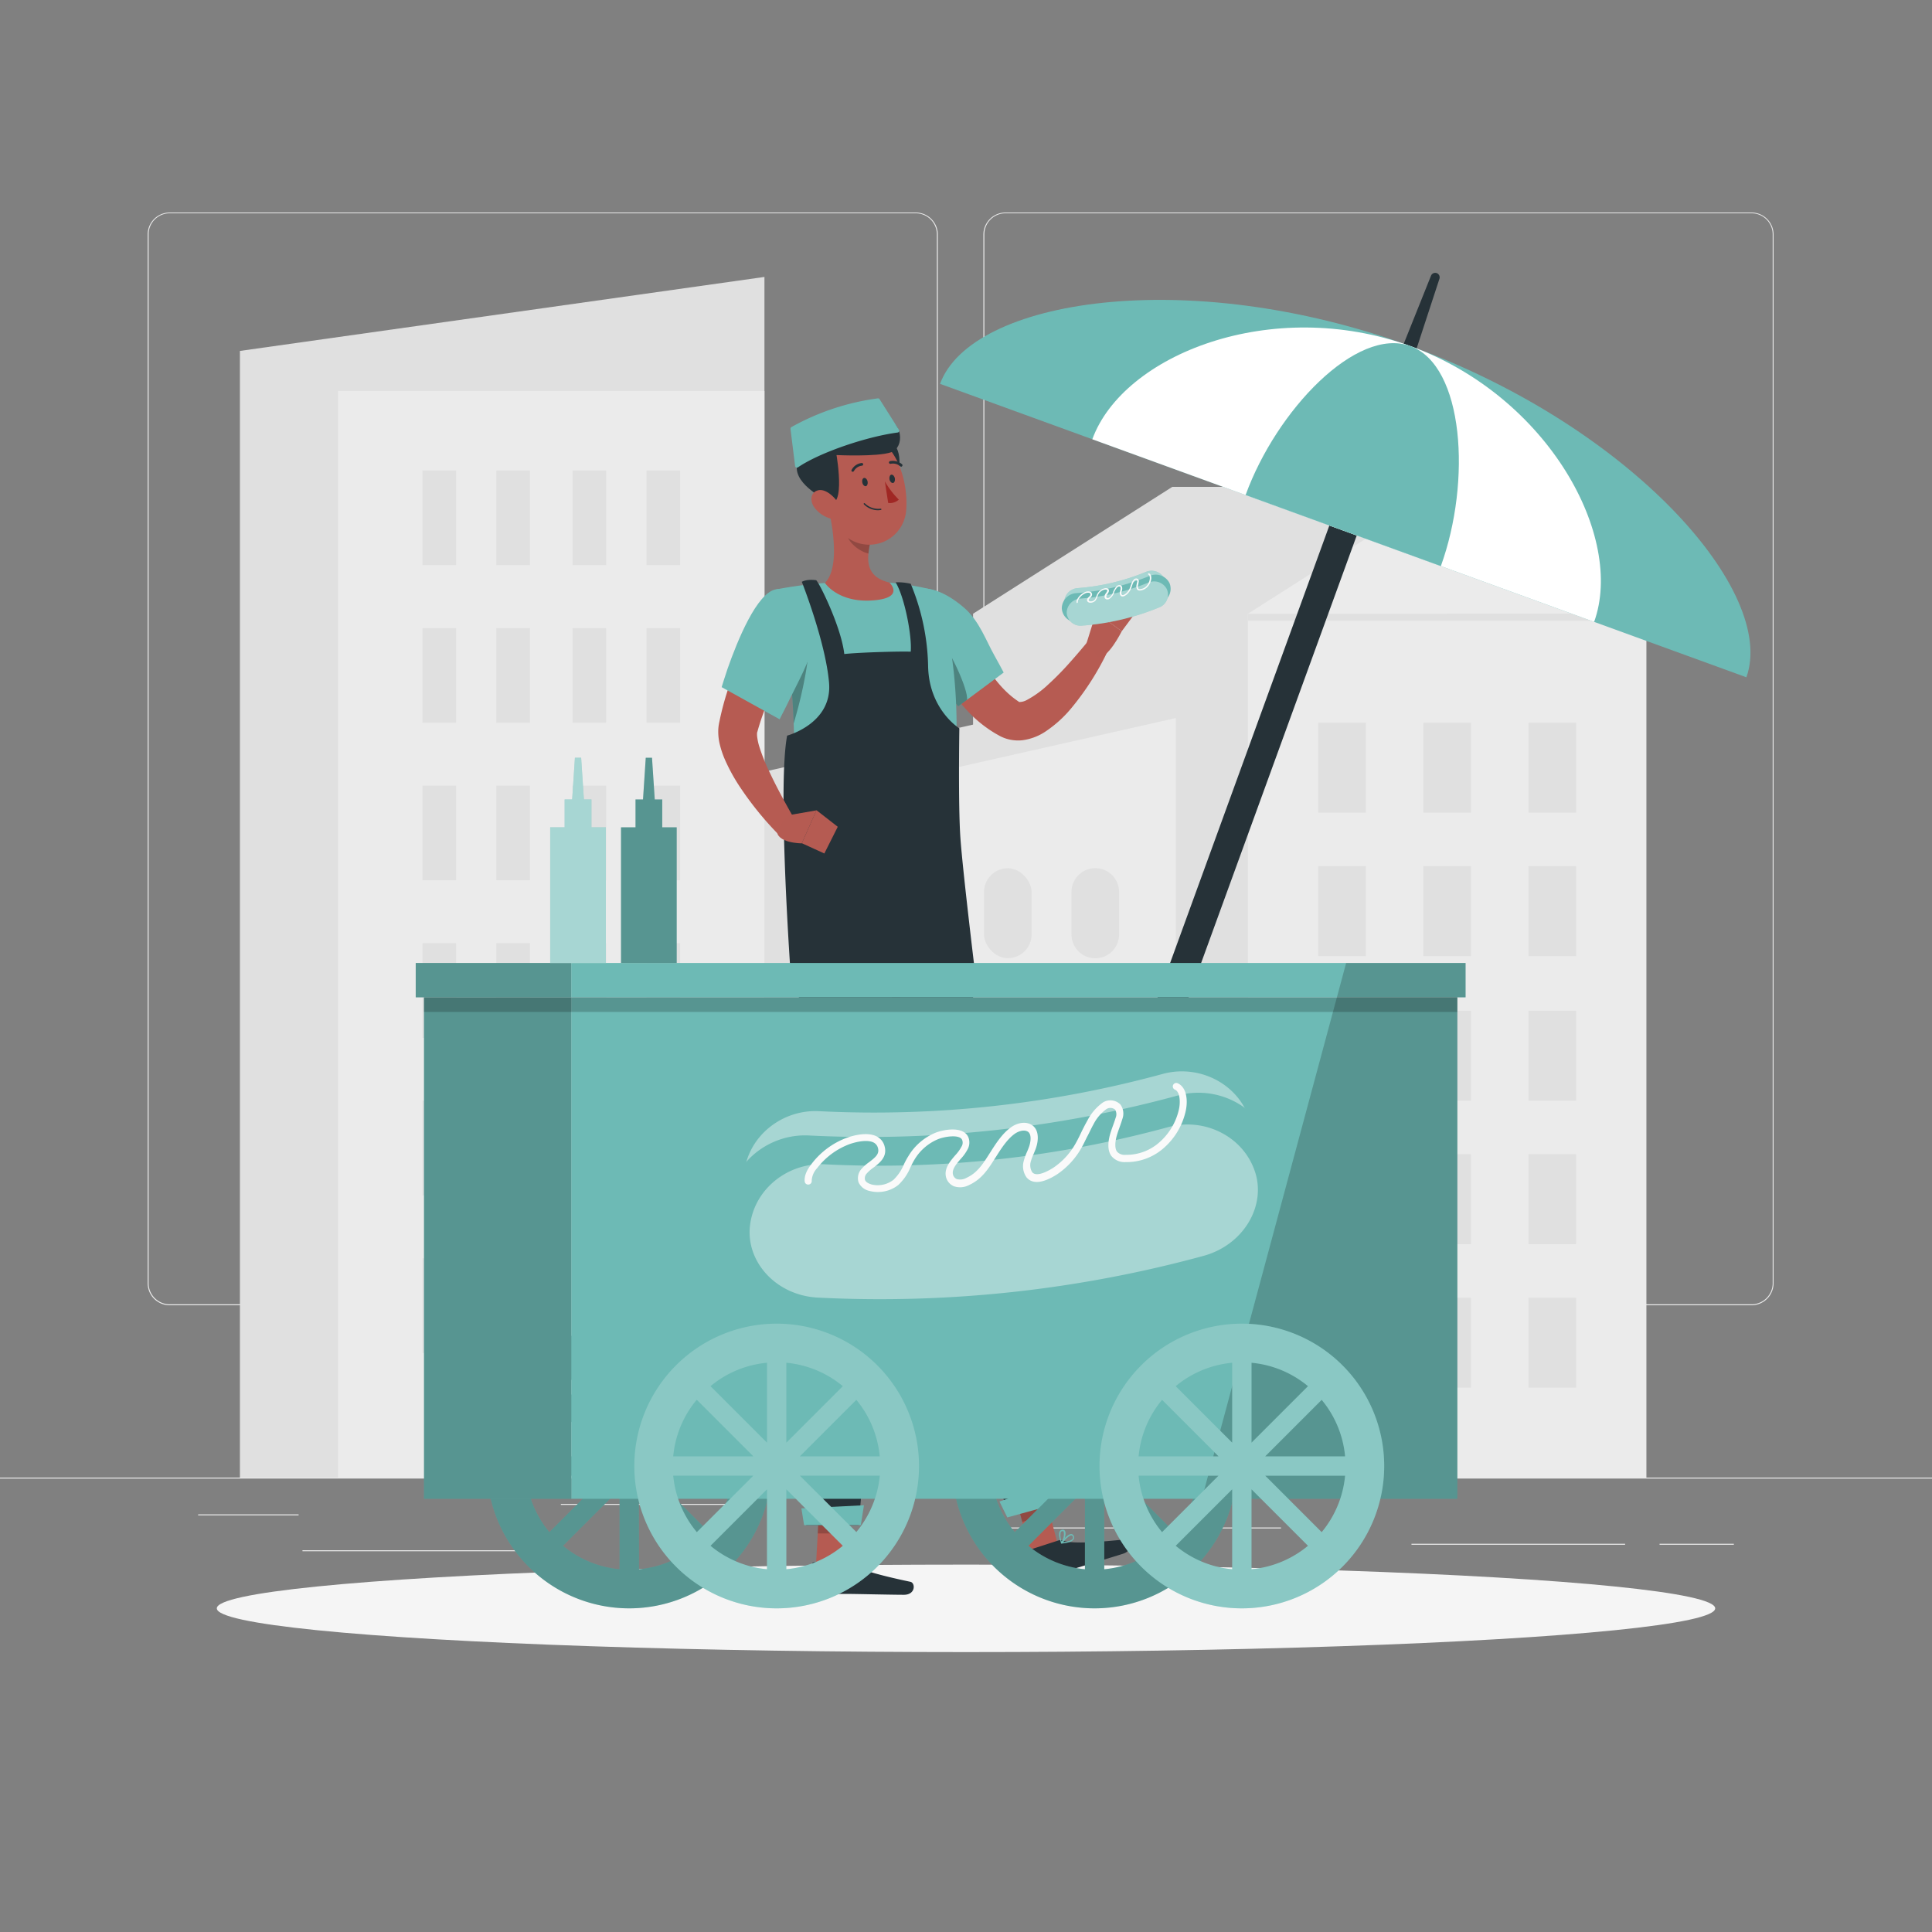 <svg xmlns="http://www.w3.org/2000/svg" viewBox="0 0 500 500"><rect x="0" y="0" width="500" height="500" fill="#808080" stroke="none"/><g id="freepik--background-complete--inject-71"><rect y="382.4" width="500" height="0.25" style="fill:#ebebeb"></rect><path d="M237,337.8H43.91a5.71,5.71,0,0,1-5.7-5.71V60.66A5.71,5.71,0,0,1,43.91,55H237a5.71,5.71,0,0,1,5.71,5.71V332.09A5.71,5.71,0,0,1,237,337.8ZM43.91,55.2a5.46,5.46,0,0,0-5.45,5.46V332.09a5.46,5.46,0,0,0,5.45,5.46H237a5.47,5.47,0,0,0,5.46-5.46V60.66A5.47,5.47,0,0,0,237,55.2Z" style="fill:#ebebeb"></path><path d="M453.31,337.8H260.21a5.72,5.72,0,0,1-5.71-5.71V60.66A5.72,5.72,0,0,1,260.21,55h193.1A5.71,5.71,0,0,1,459,60.66V332.09A5.71,5.71,0,0,1,453.31,337.8ZM260.21,55.2a5.47,5.47,0,0,0-5.46,5.46V332.09a5.47,5.47,0,0,0,5.46,5.46h193.1a5.47,5.47,0,0,0,5.46-5.46V60.66a5.47,5.47,0,0,0-5.46-5.46Z" style="fill:#ebebeb"></path><rect x="51.28" y="391.92" width="26" height="0.25" style="fill:#ebebeb"></rect><rect x="145.15" y="389.21" width="45.03" height="0.25" style="fill:#ebebeb"></rect><rect x="78.28" y="401.21" width="60.79" height="0.25" style="fill:#ebebeb"></rect><rect x="429.49" y="399.53" width="19.23" height="0.25" style="fill:#ebebeb"></rect><rect x="365.29" y="399.53" width="55.29" height="0.25" style="fill:#ebebeb"></rect><rect x="257.05" y="395.31" width="74.47" height="0.25" style="fill:#ebebeb"></rect><polygon points="303.39 126 374.53 126 374.53 382.4 251.83 382.4 251.83 158.83 303.39 126" style="fill:#e0e0e0"></polygon><rect x="322.97" y="158.83" width="103.13" height="223.56" transform="translate(749.06 541.23) rotate(180)" style="fill:#ebebeb"></rect><rect x="322.97" y="158.83" width="103.13" height="1.81" transform="translate(749.06 319.47) rotate(180)" style="fill:#e0e0e0"></rect><polygon points="374.53 126 426.09 158.83 322.97 158.83 374.53 126" style="fill:#ebebeb"></polygon><polygon points="259.35 185.83 304.31 185.83 304.31 382.4 165.82 382.4 165.82 206.92 259.35 185.83" style="fill:#e0e0e0"></polygon><polygon points="304.31 185.83 304.31 282.67 304.31 382.4 210.79 382.4 210.79 206.92 304.31 185.83" style="fill:#ebebeb"></polygon><rect x="368.37" y="298.71" width="12.32" height="23.28" transform="translate(749.06 620.7) rotate(180)" style="fill:#e0e0e0"></rect><rect x="341.17" y="298.71" width="12.32" height="23.28" transform="translate(694.66 620.7) rotate(180)" style="fill:#e0e0e0"></rect><rect x="368.37" y="335.84" width="12.32" height="23.28" transform="translate(749.06 694.97) rotate(180)" style="fill:#e0e0e0"></rect><rect x="395.57" y="298.71" width="12.32" height="23.28" transform="translate(803.46 620.7) rotate(180)" style="fill:#e0e0e0"></rect><rect x="395.57" y="335.84" width="12.32" height="23.28" transform="translate(803.46 694.97) rotate(180)" style="fill:#e0e0e0"></rect><rect x="341.17" y="335.84" width="12.32" height="23.28" transform="translate(694.66 694.97) rotate(180)" style="fill:#e0e0e0"></rect><rect x="368.37" y="261.58" width="12.32" height="23.28" transform="translate(749.06 546.44) rotate(180)" style="fill:#e0e0e0"></rect><rect x="341.17" y="261.58" width="12.32" height="23.28" transform="translate(694.66 546.44) rotate(180)" style="fill:#e0e0e0"></rect><rect x="395.57" y="261.58" width="12.32" height="23.28" transform="translate(803.46 546.44) rotate(180)" style="fill:#e0e0e0"></rect><rect x="368.37" y="224.16" width="12.32" height="23.28" transform="translate(749.06 471.61) rotate(180)" style="fill:#e0e0e0"></rect><rect x="341.17" y="224.16" width="12.32" height="23.28" transform="translate(694.66 471.61) rotate(180)" style="fill:#e0e0e0"></rect><rect x="395.57" y="224.16" width="12.32" height="23.28" transform="translate(803.46 471.61) rotate(180)" style="fill:#e0e0e0"></rect><rect x="368.37" y="187.04" width="12.32" height="23.28" transform="translate(749.06 397.35) rotate(180)" style="fill:#e0e0e0"></rect><rect x="341.17" y="187.04" width="12.32" height="23.28" transform="translate(694.66 397.35) rotate(180)" style="fill:#e0e0e0"></rect><rect x="395.57" y="187.04" width="12.32" height="23.28" transform="translate(803.46 397.35) rotate(180)" style="fill:#e0e0e0"></rect><path d="M283.46,322h0a6.16,6.16,0,0,0,6.16-6.16v-11a6.16,6.16,0,0,0-6.16-6.16h0a6.16,6.16,0,0,0-6.16,6.16v11A6.16,6.16,0,0,0,283.46,322Z" style="fill:#e0e0e0"></path><path d="M283.46,359.13h0a6.16,6.16,0,0,0,6.16-6.16V342a6.16,6.16,0,0,0-6.16-6.16h0A6.16,6.16,0,0,0,277.3,342v11A6.16,6.16,0,0,0,283.46,359.13Z" style="fill:#e0e0e0"></path><rect x="254.67" y="298.71" width="12.32" height="23.28" rx="6.16" transform="translate(521.65 620.7) rotate(-180)" style="fill:#e0e0e0"></rect><rect x="254.67" y="335.84" width="12.32" height="23.28" rx="6.16" transform="translate(521.65 694.97) rotate(180)" style="fill:#e0e0e0"></rect><path d="M238.19,322h0a6.16,6.16,0,0,0,6.16-6.16v-11a6.16,6.16,0,0,0-6.16-6.16h0a6.16,6.16,0,0,0-6.16,6.16v11A6.16,6.16,0,0,0,238.19,322Z" style="fill:#e0e0e0"></path><path d="M238.19,359.13h0a6.16,6.16,0,0,0,6.16-6.16V342a6.16,6.16,0,0,0-6.16-6.16h0A6.16,6.16,0,0,0,232,342v11A6.16,6.16,0,0,0,238.19,359.13Z" style="fill:#e0e0e0"></path><path d="M283.46,248h0a6.16,6.16,0,0,0,6.16-6.16v-11a6.16,6.16,0,0,0-6.16-6.16h0a6.16,6.16,0,0,0-6.16,6.16v11A6.16,6.16,0,0,0,283.46,248Z" style="fill:#e0e0e0"></path><path d="M283.46,285.12h0a6.16,6.16,0,0,0,6.16-6.16V268a6.16,6.16,0,0,0-6.16-6.16h0A6.16,6.16,0,0,0,277.3,268v11A6.16,6.16,0,0,0,283.46,285.12Z" style="fill:#e0e0e0"></path><rect x="254.67" y="224.7" width="12.32" height="23.28" rx="6.16" transform="translate(521.65 472.68) rotate(-180)" style="fill:#e0e0e0"></rect><rect x="254.67" y="261.84" width="12.32" height="23.28" rx="6.16" transform="translate(521.65 546.96) rotate(180)" style="fill:#e0e0e0"></rect><path d="M238.19,248h0a6.16,6.16,0,0,0,6.16-6.16v-11a6.16,6.16,0,0,0-6.16-6.16h0a6.16,6.16,0,0,0-6.16,6.16v11A6.16,6.16,0,0,0,238.19,248Z" style="fill:#e0e0e0"></path><path d="M238.19,285.12h0a6.16,6.16,0,0,0,6.16-6.16V268a6.16,6.16,0,0,0-6.16-6.16h0A6.16,6.16,0,0,0,232,268v11A6.16,6.16,0,0,0,238.19,285.12Z" style="fill:#e0e0e0"></path><polygon points="62.09 90.82 62.09 382.4 197.84 382.4 197.84 71.67 62.09 90.82" style="fill:#e0e0e0"></polygon><rect x="87.49" y="101.19" width="110.35" height="281.21" transform="translate(285.33 483.59) rotate(180)" style="fill:#ebebeb"></rect><rect x="167.3" y="121.76" width="8.7" height="24.49" transform="translate(343.31 268.02) rotate(180)" style="fill:#e0e0e0"></rect><rect x="148.18" y="121.76" width="8.7" height="24.49" transform="translate(305.06 268.02) rotate(180)" style="fill:#e0e0e0"></rect><rect x="167.3" y="162.54" width="8.7" height="24.49" transform="translate(343.31 349.58) rotate(180)" style="fill:#e0e0e0"></rect><rect x="148.18" y="162.54" width="8.7" height="24.49" transform="translate(305.06 349.58) rotate(180)" style="fill:#e0e0e0"></rect><rect x="128.45" y="121.76" width="8.7" height="24.49" transform="translate(265.6 268.02) rotate(180)" style="fill:#e0e0e0"></rect><rect x="109.33" y="121.76" width="8.7" height="24.49" transform="translate(227.36 268.02) rotate(180)" style="fill:#e0e0e0"></rect><rect x="128.45" y="162.54" width="8.7" height="24.49" transform="translate(265.6 349.58) rotate(180)" style="fill:#e0e0e0"></rect><rect x="109.33" y="162.54" width="8.7" height="24.49" transform="translate(227.36 349.58) rotate(180)" style="fill:#e0e0e0"></rect><rect x="167.3" y="203.33" width="8.7" height="24.49" transform="translate(343.31 431.14) rotate(180)" style="fill:#e0e0e0"></rect><rect x="148.18" y="203.33" width="8.7" height="24.49" transform="translate(305.06 431.14) rotate(180)" style="fill:#e0e0e0"></rect><rect x="167.3" y="244.11" width="8.7" height="24.49" transform="translate(343.31 512.7) rotate(180)" style="fill:#e0e0e0"></rect><rect x="148.18" y="244.11" width="8.7" height="24.49" transform="translate(305.06 512.7) rotate(180)" style="fill:#e0e0e0"></rect><rect x="128.45" y="203.33" width="8.7" height="24.49" transform="translate(265.6 431.14) rotate(180)" style="fill:#e0e0e0"></rect><rect x="109.33" y="203.33" width="8.7" height="24.49" transform="translate(227.36 431.14) rotate(180)" style="fill:#e0e0e0"></rect><rect x="128.45" y="244.11" width="8.7" height="24.49" transform="translate(265.6 512.7) rotate(180)" style="fill:#e0e0e0"></rect><rect x="109.33" y="244.11" width="8.7" height="24.49" transform="translate(227.36 512.7) rotate(180)" style="fill:#e0e0e0"></rect><rect x="167.3" y="284.89" width="8.7" height="24.49" transform="translate(343.31 594.26) rotate(180)" style="fill:#e0e0e0"></rect><rect x="148.18" y="284.89" width="8.7" height="24.49" transform="translate(305.06 594.26) rotate(180)" style="fill:#e0e0e0"></rect><rect x="167.3" y="325.67" width="8.7" height="24.49" transform="translate(343.31 675.82) rotate(180)" style="fill:#e0e0e0"></rect><rect x="148.18" y="325.67" width="8.7" height="24.49" transform="translate(305.06 675.82) rotate(180)" style="fill:#e0e0e0"></rect><rect x="128.45" y="284.89" width="8.7" height="24.49" transform="translate(265.6 594.26) rotate(180)" style="fill:#e0e0e0"></rect><rect x="109.33" y="284.89" width="8.7" height="24.49" transform="translate(227.36 594.26) rotate(180)" style="fill:#e0e0e0"></rect><rect x="128.45" y="325.67" width="8.7" height="24.49" transform="translate(265.6 675.82) rotate(180)" style="fill:#e0e0e0"></rect><rect x="109.33" y="325.67" width="8.7" height="24.49" transform="translate(227.36 675.82) rotate(180)" style="fill:#e0e0e0"></rect></g><g id="freepik--Shadow--inject-71"><ellipse id="freepik--path--inject-71" cx="250" cy="416.24" rx="193.89" ry="11.32" style="fill:#f5f5f5"></ellipse></g><g id="freepik--Character--inject-71"><polygon points="266.69 401.92 273.74 399.63 269.36 383 262.3 385.29 266.69 401.92" style="fill:#b55b52"></polygon><path d="M273.84,398.69l-7.92,2.57a.54.54,0,0,0-.37.65l1.65,6.4a1.33,1.33,0,0,0,1.65.85c2.74-.94,4-1.53,7.49-2.66,2.14-.7,11.33-3.43,14.29-4.39s1.92-3.86.58-3.72c-6,.64-13.51,1.26-16,.34A2.12,2.12,0,0,0,273.84,398.69Z" style="fill:#263238"></path><polygon points="262.3 385.29 269.36 383 271.61 391.58 264.56 393.87 262.3 385.29" style="opacity:0.2"></polygon><path d="M245.12,217s10,60.35,13,81.4c3.25,23.05,16,90.47,16,90.47L261,392.45s-18.69-65.33-24-87.74C231.28,280.38,218.62,217,218.62,217Z" style="fill:#263238"></path><path d="M229.05,241.71c5.12,12.79,5.7,34.53,3.62,43.44-3.14-14.63-6.74-32.13-9.51-45.74C224.15,235.92,225.94,233.93,229.05,241.71Z" style="opacity:0.3"></path><polygon points="260.69 392.71 274.71 388.85 274.44 383.14 258.66 388.59 260.69 392.71" style="fill:#6DBAB5"></polygon><path d="M276.74,399.11a9.51,9.51,0,0,1-2,.36.2.2,0,0,1-.17-.09.19.19,0,0,1,0-.19c.17-.23,1.73-2.24,2.7-2.18a.64.64,0,0,1,.53.34.94.94,0,0,1,.08,1A2,2,0,0,1,276.74,399.11Zm-1.58,0c1.34-.16,2.25-.5,2.48-.93a.62.62,0,0,0-.08-.63.3.3,0,0,0-.25-.17C276.78,397.32,275.8,398.3,275.16,399.08Z" style="fill:#6DBAB5"></path><path d="M274.82,399.46h-.08a.16.16,0,0,1-.13-.11c0-.08-.85-2.06-.37-3a.89.89,0,0,1,.63-.45.65.65,0,0,1,.75.3c.42.72-.16,2.53-.72,3.18Zm0-3.17a.5.5,0,0,0-.31.26,3.91,3.91,0,0,0,.26,2.39,3.43,3.43,0,0,0,.51-2.53c-.05-.09-.14-.19-.39-.14Z" style="fill:#6DBAB5"></path><path d="M248.05,156.72c.14.44.36,1.11.56,1.67l.64,1.79q.67,1.78,1.44,3.54a68.53,68.53,0,0,0,3.35,6.76c2.46,4.31,5.45,8.2,9,10.69l.62.43s0,0,0,0,0,.06.15.08a4,4,0,0,0,1.93-.52,25.66,25.66,0,0,0,5.6-4.07,74.3,74.3,0,0,0,5.48-5.58c1.79-2,3.54-4.06,5.19-6.09l4.76,2.88A70.67,70.67,0,0,1,277.48,183a31.09,31.09,0,0,1-7.11,6.45,14,14,0,0,1-5.83,2.13,10.33,10.33,0,0,1-3.94-.36,10,10,0,0,1-1.9-.78l-1.15-.65a32.66,32.66,0,0,1-7.52-6.2,48,48,0,0,1-5.56-7.4,65.53,65.53,0,0,1-4.17-7.95c-.59-1.37-1.14-2.74-1.66-4.14-.25-.7-.51-1.4-.74-2.11s-.43-1.39-.68-2.28Z" style="fill:#b65b52"></path><path d="M259.75,174.05,248,182.79s-.45-.49-1.19-1.35c-.54-.63-1.24-1.47-2.05-2.45-4.55-5.54-11.21-15.67-11.26-20.62-.08-7.39,7.59-8.48,16.2-.92,3.72,3.26,5.66,8.67,7.55,12,.62,1.1,1.15,2.07,1.55,2.82C259.42,173.39,259.75,174.05,259.75,174.05Z" style="fill:#6DBAB5"></path><polygon points="211.17 405.16 218.59 405.16 219.55 387.99 212.13 387.99 211.17 405.16" style="fill:#b55b52"></polygon><path d="M219,404.3h-8.32a.52.52,0,0,0-.55.51l-.41,6.59a1.32,1.32,0,0,0,1.3,1.32c2.9-.05,4.28-.22,7.95-.22,2.25,0,11.83.23,14.94.23s3-3.08,1.71-3.36c-5.92-1.24-13.25-3-15.34-4.61A2.07,2.07,0,0,0,219,404.3Z" style="fill:#263238"></path><polygon points="212.13 388 219.55 388 219.05 396.85 211.63 396.85 212.13 388" style="opacity:0.2"></polygon><path d="M230.64,216.58s.7,56.66-.5,77.88c-1.32,23.25-7.91,100.25-7.91,100.25H208.65s.41-75.13-.41-98.14c-.89-25-3.19-80-3.19-80Z" style="fill:#263238"></path><polygon points="208.1 394.71 222.78 394.71 223.59 389.56 207.4 390.36 208.1 394.71" style="fill:#6DBAB5"></polygon><path d="M221.6,405.59a9.5,9.5,0,0,1-2-.26.17.17,0,0,1-.13-.14.15.15,0,0,1,.07-.17c.23-.17,2.33-1.6,3.24-1.24a.64.64,0,0,1,.4.48.93.93,0,0,1-.22.94A2,2,0,0,1,221.6,405.59Zm-1.5-.51c1.33.26,2.3.22,2.65-.12a.64.64,0,0,0,.12-.62.3.3,0,0,0-.19-.24C222.19,403.91,221,404.53,220.1,405.08Z" style="fill:#6DBAB5"></path><path d="M219.67,405.33a.11.11,0,0,1-.08,0,.17.17,0,0,1-.1-.14c0-.09-.17-2.22.58-2.94a.89.89,0,0,1,.73-.24.68.68,0,0,1,.63.52c.17.81-.94,2.36-1.68,2.8Zm1-3a.51.51,0,0,0-.37.15,3.82,3.82,0,0,0-.49,2.35c.65-.54,1.38-1.72,1.27-2.25,0-.1-.08-.22-.33-.25Z" style="fill:#6DBAB5"></path><path d="M233.45,159.22c2.65-1.75,4.58,2.78,9.81,6.61,2.33,1.7,7.44,12.83,7,15.28L248,182.79S233.39,166.59,233.45,159.22Z" style="opacity:0.3"></path><path d="M281.13,166.67l2.55-8.15,6.62,4.85s-3.61,7.27-6.06,6.61Z" style="fill:#b55b52"></path><polygon points="290.66 155.4 294.38 157.88 290.3 163.37 283.68 158.52 290.66 155.4" style="fill:#b55b52"></polygon><path d="M299.24,154.52a64.79,64.79,0,0,1-19.82,4.67,3.58,3.58,0,0,1-4-3.34h0a3.74,3.74,0,0,1,3.5-3.65A57.61,57.61,0,0,0,296.58,148a3.73,3.73,0,0,1,4.75,1.71h0A3.56,3.56,0,0,1,299.24,154.52Z" style="fill:#6DBAB5"></path><path d="M299.24,154.52a64.79,64.79,0,0,1-19.82,4.67,3.58,3.58,0,0,1-4-3.34h0a3.74,3.74,0,0,1,3.5-3.65A57.61,57.61,0,0,0,296.58,148a3.73,3.73,0,0,1,4.75,1.71h0A3.56,3.56,0,0,1,299.24,154.52Z" style="fill:#fff;opacity:0.4"></path><path d="M300.36,156a69.29,69.29,0,0,1-21.27,5,3.82,3.82,0,0,1-4.3-3.58h0a4,4,0,0,1,3.75-3.92,61.58,61.58,0,0,0,19-4.46,4,4,0,0,1,5.11,1.83h0A3.83,3.83,0,0,1,300.36,156Z" style="fill:#6DBAB5"></path><path d="M299.88,157.24a64.79,64.79,0,0,1-19.82,4.67,3.58,3.58,0,0,1-4-3.34h0a3.74,3.74,0,0,1,3.5-3.65,57.54,57.54,0,0,0,17.67-4.16,3.73,3.73,0,0,1,4.75,1.71h0A3.56,3.56,0,0,1,299.88,157.24Z" style="fill:#6DBAB5"></path><path d="M299.88,157.24a64.79,64.79,0,0,1-19.82,4.67,3.58,3.58,0,0,1-4-3.34h0a3.74,3.74,0,0,1,3.5-3.65,57.54,57.54,0,0,0,17.67-4.16,3.73,3.73,0,0,1,4.75,1.71h0A3.56,3.56,0,0,1,299.88,157.24Z" style="fill:#fff;opacity:0.4"></path><path d="M278.8,156.08a.19.19,0,0,1-.18-.14,1.36,1.36,0,0,1,.25-1,4.11,4.11,0,0,1,1.69-1.6,2.15,2.15,0,0,1,1.53-.24.79.79,0,0,1,.47.46c.21.53-.16.89-.45,1.18a2,2,0,0,0-.32.36.39.39,0,0,0,0,.34c.07.13.28.17.37.19a1.34,1.34,0,0,0,1.12-.4,2.26,2.26,0,0,0,.44-.86c.05-.15.11-.3.17-.44a2.88,2.88,0,0,1,1.27-1.41c.42-.24,1.41-.54,1.74,0a.75.75,0,0,1,.05.61,2.17,2.17,0,0,1-.32.57c-.18.28-.37.57-.31.82a.36.36,0,0,0,.24.25.7.7,0,0,0,.52-.13,3,3,0,0,0,1-1.39l0-.08a4.71,4.71,0,0,1,.89-1.43,1.06,1.06,0,0,1,1-.29c.47.17.52.76.42,1.22,0,.09-.05.19-.08.28a3.77,3.77,0,0,0-.1.43.69.69,0,0,0,.14.55c.27.27.9-.23,1.09-.38a3.74,3.74,0,0,0,1-1.46c.08-.19.14-.38.2-.57s.15-.44.24-.65a2.7,2.7,0,0,1,.7-1,.75.75,0,0,1,.92,0,.82.82,0,0,1,.2.75l-.09.44c0,.13-.06.26-.08.39a1.11,1.11,0,0,0,.1.9.5.5,0,0,0,.47.11,2.54,2.54,0,0,0,1.61-.8,3.24,3.24,0,0,0,.87-1.93c0-.42-.07-.91-.34-1a.17.17,0,0,1-.12-.22.18.18,0,0,1,.22-.13c.48.14.65.79.61,1.37a3.64,3.64,0,0,1-1,2.15,3,3,0,0,1-1.84.92.9.9,0,0,1-.78-.23,1.49,1.49,0,0,1-.19-1.22c0-.13.05-.26.08-.4l.09-.42a.46.46,0,0,0-.09-.42.38.38,0,0,0-.45,0,2.15,2.15,0,0,0-.58.88c-.09.21-.16.42-.23.63s-.13.39-.21.59a4.19,4.19,0,0,1-1.12,1.6c-.68.57-1.24.69-1.58.35a1,1,0,0,1-.24-.85,2.4,2.4,0,0,1,.11-.48c0-.09.05-.17.07-.26.05-.24.08-.7-.19-.8a.72.72,0,0,0-.66.22,4.25,4.25,0,0,0-.81,1.31l0,.09a3.28,3.28,0,0,1-1.16,1.54,1,1,0,0,1-.8.17.72.72,0,0,1-.51-.52,1.48,1.48,0,0,1,.37-1.1,2.68,2.68,0,0,0,.27-.48.39.39,0,0,0,0-.32c-.16-.27-.91-.07-1.25.12a2.64,2.64,0,0,0-1.11,1.24l-.15.41a2.9,2.9,0,0,1-.52,1,1.74,1.74,0,0,1-1.45.5.81.81,0,0,1-.63-.38.71.71,0,0,1,.05-.69,2.16,2.16,0,0,1,.37-.44c.31-.29.49-.49.37-.78a.42.42,0,0,0-.26-.26,1.88,1.88,0,0,0-1.24.23,3.77,3.77,0,0,0-1.54,1.46,1,1,0,0,0-.2.69.18.18,0,0,1-.14.22Z" style="fill:#fafafa"></path><path d="M245.12,217H205.47c-.28-3.54.54-15.06-.07-29.73a188.37,188.37,0,0,0-3.94-32.34c-.18-.8-.36-1.59-.55-2.39,0,0,2-.41,4.89-.83,2.39-.35,5.39-.71,8.33-.85a147.89,147.89,0,0,1,16.85,0c2.59.24,5.12.67,7.14,1.06,2.58.52,4.1,1,4.1,1S252,175.27,245.12,217Z" style="fill:#6DBAB5"></path><path d="M205.4,187.24a188.13,188.13,0,0,0-3.94-32.34c2.65-.23,7.18,0,7.93,4.31C210.2,163.8,209.18,174.63,205.4,187.24Z" style="opacity:0.3"></path><path d="M203.71,190.38s11.74-3.11,10.85-13.67-7.05-26.13-7.05-26.13,1.13-.76,3.72-.42c.88.79,6.5,12.2,7.27,19.1,4.37-.46,15.27-.73,17.19-.6.38-3.82-1.54-14.09-3.9-17.95a14.22,14.22,0,0,1,3.9.37,58.32,58.32,0,0,1,4.5,21.08c.11,11.44,8.09,16.33,8.09,16.33s-.33,19.94.28,28.47,3.67,33.75,3.67,33.75l-47.52,2.67S201.13,203.87,203.71,190.38Z" style="fill:#263238"></path><path d="M208.1,163.27l-1.76,3q-.9,1.56-1.74,3.15-1.71,3.18-3.29,6.4c-1,2.15-2,4.31-2.88,6.47a65.36,65.36,0,0,0-2.26,6.51l-.11.4-.06.21c0,.07,0,0,0,0a.44.44,0,0,0-.06.18,4.72,4.72,0,0,0,0,.93,14.2,14.2,0,0,0,.59,2.78,47.9,47.9,0,0,0,2.54,6.34c2,4.3,4.42,8.67,6.85,12.9L201.51,216a84,84,0,0,1-9.87-12.12,47,47,0,0,1-4-7.22,24,24,0,0,1-1.46-4.45,14.1,14.1,0,0,1-.3-2.82,11.19,11.19,0,0,1,.12-1.69l.07-.42.05-.26.11-.51a73.4,73.4,0,0,1,5-15.34c1.06-2.42,2.21-4.78,3.43-7.09.62-1.15,1.25-2.3,1.91-3.44s1.31-2.22,2.09-3.43Z" style="fill:#b65b52"></path><path d="M210.75,166c-1.17,5.1-4.41,10.9-6.43,15.05-.53,1.1-1,2.08-1.42,2.87-.7,1.39-1.14,2.23-1.14,2.23l-15-8.32s.19-.63.53-1.69c.26-.8.6-1.85,1-3.06,2.5-7.13,7.61-19.85,12.62-20.58C208.4,151.41,212.14,159.91,210.75,166Z" style="fill:#6DBAB5"></path><path d="M203.92,211l7.38-1.28-3.79,8.54s-6.74,0-6.43-3.51Z" style="fill:#b55b52"></path><polygon points="216.81 213.97 213.34 220.88 207.51 218.22 211.3 209.68 216.81 213.97" style="fill:#b55b52"></polygon><path d="M230.18,150.76c-4.9-1.16-5.76-4.19-5.43-7.52a19.92,19.92,0,0,1,.39-2.48l-6.14-5.1-4.51-3.74c1.25,5.43,2.66,15.32-1,18.94,0,0,3.31,5.1,12.15,4.54S230.18,150.76,230.18,150.76Z" style="fill:#b55b52"></path><path d="M225.14,140.76a19.92,19.92,0,0,0-.39,2.48c-2.29-.46-5.35-2.9-5.67-5.24a10.66,10.66,0,0,1-.08-2.34Z" style="opacity:0.2"></path><path d="M230.56,114.44c3.43,1.6,2.41,9.78.25,10.53C227.77,126,225.73,112.17,230.56,114.44Z" style="fill:#263238"></path><path d="M212.63,124.11c1.56,7.21,2.11,11.5,6.37,14.79A9.59,9.59,0,0,0,234.52,132c.56-6.71-2.1-17.37-9.68-19.41A9.7,9.7,0,0,0,212.63,124.11Z" style="fill:#b55b52"></path><path d="M212.94,129.05c-1.49-1.18-10.44-5.89-5-11.78-1.72-2.56-2.33-7.44,4.44-8.44s15.34,2.66,16.61,0c4.62,0,5.23,7,1.61,8.22s-14.11.72-14.11.72S219.43,134.66,212.94,129.05Z" style="fill:#263238"></path><path d="M232.3,111.94c-7.69,1-19.87,5-25.79,9a.47.47,0,0,1-.74-.32L204.58,111a.5.5,0,0,1,.25-.48,62.7,62.7,0,0,1,22.34-7.42.49.49,0,0,1,.47.22l5,7.9A.46.46,0,0,1,232.3,111.94Z" style="fill:#6DBAB5"></path><path d="M211,131.64a7.94,7.94,0,0,0,4.57,2.72c2.27.38,2.79-1.72,1.63-3.76-1-1.83-3.48-4.24-5.51-3.7S209.49,129.86,211,131.64Z" style="fill:#b55b52"></path><path d="M223.15,124.83c.09.59.48,1,.86,1s.63-.56.54-1.15-.48-1-.87-1S223.05,124.24,223.15,124.83Z" style="fill:#263238"></path><path d="M230.19,124c.09.59.48,1,.87,1s.63-.57.54-1.16-.48-1-.87-1S230.1,123.44,230.19,124Z" style="fill:#263238"></path><path d="M229,124.58a22.28,22.28,0,0,0,3.61,4.72,3.38,3.38,0,0,1-2.75.86Z" style="fill:#a02724"></path><path d="M227.31,132.05a5.16,5.16,0,0,1-3.74-1.54.19.19,0,0,1,0-.25.18.18,0,0,1,.25,0,4.94,4.94,0,0,0,4.12,1.38.17.17,0,1,1,0,.34A5.6,5.6,0,0,1,227.31,132.05Z" style="fill:#263238"></path><path d="M220.7,122.08a.35.35,0,0,1-.17,0,.35.35,0,0,1-.13-.48,3.38,3.38,0,0,1,2.62-1.78.36.36,0,0,1,.37.34.35.35,0,0,1-.33.36A2.69,2.69,0,0,0,221,121.9.34.34,0,0,1,220.7,122.08Z" style="fill:#263238"></path><path d="M233.33,120.77a.35.35,0,0,1-.32-.07,2.89,2.89,0,0,0-2.5-.67.36.36,0,0,1-.44-.25.36.36,0,0,1,.24-.43h0a3.64,3.64,0,0,1,3.15.81.35.35,0,0,1,0,.49A.36.36,0,0,1,233.33,120.77Z" style="fill:#263238"></path></g><g id="freepik--hotdog-booth--inject-71"><rect x="313.24" y="85.32" width="7.54" height="271.94" transform="translate(94.8 -95.08) rotate(20)" style="fill:#263238"></rect><path d="M371.82,70.68h0a1.17,1.17,0,0,0-1.47.66l-8.63,21.53,3.59,1.31,7.22-22.05A1.17,1.17,0,0,0,371.82,70.68Z" style="fill:#263238"></path><path d="M365,89.56c-57.62-21-113.72-12.16-121.71,9.78l208.67,75.94C459.89,153.34,422.57,110.53,365,89.56Z" style="fill:#6DBAB5"></path><path d="M365,89.56c-35.86-13-74.32,2.18-82.31,24.12l129.87,47.26C420.49,139,400.82,102.61,365,89.56Z" style="fill:#fff"></path><path d="M365,89.56c-13.95-5.08-34.66,16.61-42.64,38.55l50.53,18.4C380.83,124.57,378.91,94.64,365,89.56Z" style="fill:#6DBAB5"></path><path d="M162.84,342.56a36.84,36.84,0,1,0,36.84,36.84A36.84,36.84,0,0,0,162.84,342.56Zm26.72,34.34H168.87l14.62-14.62A26.74,26.74,0,0,1,189.56,376.9Zm-24.22-24.22A26.72,26.72,0,0,1,180,358.74l-14.62,14.62Zm-5,20.68-14.63-14.62a26.72,26.72,0,0,1,14.63-6.06Zm0,32.76a26.81,26.81,0,0,1-14.63-6.07l14.63-14.62Zm5-20.69L180,400.05a26.81,26.81,0,0,1-14.62,6.07Zm-23.16-23.15L156.8,376.9H136.11A26.74,26.74,0,0,1,142.18,362.28Zm-6.07,19.62H156.8l-14.62,14.62A26.81,26.81,0,0,1,136.11,381.9Zm47.38,14.62L168.87,381.9h20.69A26.81,26.81,0,0,1,183.49,396.52Z" style="fill:#6DBAB5"></path><path d="M162.84,342.56a36.84,36.84,0,1,0,36.84,36.84A36.84,36.84,0,0,0,162.84,342.56Zm26.72,34.34H168.87l14.62-14.62A26.74,26.74,0,0,1,189.56,376.9Zm-24.22-24.22A26.72,26.72,0,0,1,180,358.74l-14.62,14.62Zm-5,20.68-14.63-14.62a26.72,26.72,0,0,1,14.63-6.06Zm0,32.76a26.81,26.81,0,0,1-14.63-6.07l14.63-14.62Zm5-20.69L180,400.05a26.81,26.81,0,0,1-14.62,6.07Zm-23.16-23.15L156.8,376.9H136.11A26.74,26.74,0,0,1,142.18,362.28Zm-6.07,19.62H156.8l-14.62,14.62A26.81,26.81,0,0,1,136.11,381.9Zm47.38,14.62L168.87,381.9h20.69A26.81,26.81,0,0,1,183.49,396.52Z" style="opacity:0.2"></path><path d="M283.28,342.56a36.84,36.84,0,1,0,36.84,36.84A36.84,36.84,0,0,0,283.28,342.56ZM310,376.9H289.31l14.62-14.62A26.67,26.67,0,0,1,310,376.9Zm-24.22-24.22a26.69,26.69,0,0,1,14.62,6.06l-14.62,14.62Zm-5,20.68-14.62-14.62a26.69,26.69,0,0,1,14.62-6.06Zm0,32.76a26.78,26.78,0,0,1-14.62-6.07l14.62-14.62Zm5-20.69,14.62,14.62a26.78,26.78,0,0,1-14.62,6.07Zm-23.16-23.15,14.62,14.62H256.56A26.66,26.66,0,0,1,262.62,362.28Zm-6.06,19.62h20.68l-14.62,14.62A26.72,26.72,0,0,1,256.56,381.9Zm47.37,14.62L289.31,381.9H310A26.73,26.73,0,0,1,303.93,396.52Z" style="fill:#6DBAB5"></path><path d="M283.28,342.56a36.84,36.84,0,1,0,36.84,36.84A36.84,36.84,0,0,0,283.28,342.56ZM310,376.9H289.31l14.62-14.62A26.67,26.67,0,0,1,310,376.9Zm-24.22-24.22a26.69,26.69,0,0,1,14.62,6.06l-14.62,14.62Zm-5,20.68-14.62-14.62a26.69,26.69,0,0,1,14.62-6.06Zm0,32.76a26.78,26.78,0,0,1-14.62-6.07l14.62-14.62Zm5-20.69,14.62,14.62a26.78,26.78,0,0,1-14.62,6.07Zm-23.16-23.15,14.62,14.62H256.56A26.66,26.66,0,0,1,262.62,362.28Zm-6.06,19.62h20.68l-14.62,14.62A26.72,26.72,0,0,1,256.56,381.9Zm47.37,14.62L289.31,381.9H310A26.73,26.73,0,0,1,303.93,396.52Z" style="opacity:0.2"></path><rect x="147.83" y="258.11" width="229.33" height="129.78" style="fill:#6DBAB5"></rect><rect x="147.83" y="249.22" width="231.46" height="8.89" style="fill:#6DBAB5"></rect><polygon points="377.17 387.89 377.17 258.11 379.29 258.11 379.29 249.22 348.38 249.22 311.04 387.89 377.17 387.89" style="opacity:0.2"></polygon><rect x="109.72" y="258.11" width="38.11" height="129.78" transform="translate(257.56 646) rotate(180)" style="fill:#6DBAB5"></rect><rect x="109.72" y="258.11" width="38.11" height="129.78" transform="translate(257.56 646) rotate(180)" style="opacity:0.2"></rect><rect x="107.6" y="249.22" width="40.24" height="8.89" transform="translate(255.43 507.33) rotate(180)" style="fill:#6DBAB5"></rect><rect x="107.6" y="249.22" width="40.24" height="8.89" transform="translate(255.43 507.33) rotate(180)" style="opacity:0.2"></rect><path d="M201,342.56a36.84,36.84,0,1,0,36.84,36.84A36.84,36.84,0,0,0,201,342.56Zm26.72,34.34H207l14.62-14.62A26.74,26.74,0,0,1,227.67,376.9Zm-24.22-24.22a26.72,26.72,0,0,1,14.62,6.06l-14.62,14.62Zm-5,20.68-14.62-14.62a26.66,26.66,0,0,1,14.62-6.06Zm0,32.76a26.74,26.74,0,0,1-14.62-6.07l14.62-14.62Zm5-20.69,14.62,14.62a26.81,26.81,0,0,1-14.62,6.07Zm-23.16-23.15,14.62,14.62H174.23A26.66,26.66,0,0,1,180.29,362.28Zm-6.06,19.62h20.68l-14.62,14.62A26.72,26.72,0,0,1,174.23,381.9Zm47.37,14.62L207,381.9h20.69A26.81,26.81,0,0,1,221.6,396.52Z" style="fill:#6DBAB5"></path><path d="M201,342.56a36.84,36.84,0,1,0,36.84,36.84A36.84,36.84,0,0,0,201,342.56Zm26.72,34.34H207l14.62-14.62A26.74,26.74,0,0,1,227.67,376.9Zm-24.22-24.22a26.72,26.72,0,0,1,14.62,6.06l-14.62,14.62Zm-5,20.68-14.62-14.62a26.66,26.66,0,0,1,14.62-6.06Zm0,32.76a26.74,26.74,0,0,1-14.62-6.07l14.62-14.62Zm5-20.69,14.62,14.62a26.81,26.81,0,0,1-14.62,6.07Zm-23.16-23.15,14.62,14.62H174.23A26.66,26.66,0,0,1,180.29,362.28Zm-6.06,19.62h20.68l-14.62,14.62A26.72,26.72,0,0,1,174.23,381.9Zm47.37,14.62L207,381.9h20.69A26.81,26.81,0,0,1,221.6,396.52Z" style="fill:#fff;opacity:0.2"></path><path d="M321.39,342.56a36.84,36.84,0,1,0,36.84,36.84A36.84,36.84,0,0,0,321.39,342.56Zm26.72,34.34H327.43l14.62-14.62A26.66,26.66,0,0,1,348.11,376.9Zm-24.22-24.22a26.69,26.69,0,0,1,14.62,6.06l-14.62,14.62Zm-5,20.68-14.62-14.62a26.69,26.69,0,0,1,14.62-6.06Zm0,32.76a26.78,26.78,0,0,1-14.62-6.07l14.62-14.62Zm5-20.69,14.62,14.62a26.78,26.78,0,0,1-14.62,6.07Zm-23.15-23.15,14.62,14.62H294.67A26.67,26.67,0,0,1,300.74,362.28Zm-6.07,19.62h20.69l-14.62,14.62A26.73,26.73,0,0,1,294.67,381.9Zm47.38,14.62L327.43,381.9h20.68A26.72,26.72,0,0,1,342.05,396.52Z" style="fill:#6DBAB5"></path><path d="M321.39,342.56a36.84,36.84,0,1,0,36.84,36.84A36.84,36.84,0,0,0,321.39,342.56Zm26.72,34.34H327.43l14.62-14.62A26.66,26.66,0,0,1,348.11,376.9Zm-24.22-24.22a26.69,26.69,0,0,1,14.62,6.06l-14.62,14.62Zm-5,20.68-14.62-14.62a26.69,26.69,0,0,1,14.62-6.06Zm0,32.76a26.78,26.78,0,0,1-14.62-6.07l14.62-14.62Zm5-20.69,14.62,14.62a26.78,26.78,0,0,1-14.62,6.07Zm-23.15-23.15,14.62,14.62H294.67A26.67,26.67,0,0,1,300.74,362.28Zm-6.07,19.62h20.69l-14.62,14.62A26.73,26.73,0,0,1,294.67,381.9Zm47.38,14.62L327.43,381.9h20.68A26.72,26.72,0,0,1,342.05,396.52Z" style="fill:#fff;opacity:0.2"></path><rect x="109.72" y="258.11" width="267.44" height="3.78" style="opacity:0.2"></rect><polygon points="153.06 214.11 153.06 206.89 151.11 206.89 150.4 196.11 148.79 196.11 148.08 206.89 146.13 206.89 146.13 214.11 142.39 214.11 142.39 249.22 156.8 249.22 156.8 214.11 153.06 214.11" style="fill:#6DBAB5"></polygon><polygon points="153.06 214.11 153.06 206.89 151.11 206.89 150.4 196.11 148.79 196.11 148.08 206.89 146.13 206.89 146.13 214.11 142.39 214.11 142.39 249.22 156.8 249.22 156.8 214.11 153.06 214.11" style="fill:#fff;opacity:0.4"></polygon><polygon points="171.39 214.11 171.39 206.89 169.45 206.89 168.74 196.11 167.12 196.11 166.41 206.89 164.47 206.89 164.47 214.11 160.72 214.11 160.72 249.22 175.13 249.22 175.13 214.11 171.39 214.11" style="fill:#6DBAB5"></polygon><polygon points="171.39 214.11 171.39 206.89 169.45 206.89 168.74 196.11 167.12 196.11 166.41 206.89 164.47 206.89 164.47 214.11 160.72 214.11 160.72 249.22 175.13 249.22 175.13 214.11 171.39 214.11" style="opacity:0.2"></polygon><path d="M310.05,311.25a318.2,318.2,0,0,1-99.84,10.82c-10.86-.54-18.76-9.33-17.59-18.75h0c1.17-9.44,9.86-16.22,19.33-15.75a283.81,283.81,0,0,0,89-9.65c9.14-2.48,19.08,2.28,22.25,11.24h0C326.37,298.11,320.54,308.4,310.05,311.25Z" style="fill:#6DBAB5"></path><path d="M310.05,311.25a318.2,318.2,0,0,1-99.84,10.82c-10.86-.54-18.76-9.33-17.59-18.75h0c1.17-9.44,9.86-16.22,19.33-15.75a283.81,283.81,0,0,0,89-9.65c9.14-2.48,19.08,2.28,22.25,11.24h0C326.37,298.11,320.54,308.4,310.05,311.25Z" style="fill:#fff;opacity:0.4"></path><path d="M314.63,319.28a341.45,341.45,0,0,1-107.17,11.61c-11.65-.58-20.14-10-18.88-20.12h0c1.26-10.13,10.58-17.41,20.75-16.91a304.35,304.35,0,0,0,95.54-10.36c9.82-2.66,20.48,2.45,23.88,12.07h0C332.14,305.18,325.88,316.22,314.63,319.28Z" style="fill:#6DBAB5"></path><path d="M311.54,325a318.23,318.23,0,0,1-99.85,10.82c-10.85-.54-18.75-9.33-17.58-18.75h0c1.17-9.44,9.86-16.21,19.32-15.75a283.74,283.74,0,0,0,89-9.65c9.15-2.48,19.09,2.28,22.25,11.24h0C327.86,311.81,322,322.1,311.54,325Z" style="fill:#6DBAB5"></path><path d="M311.54,325a318.23,318.23,0,0,1-99.85,10.82c-10.85-.54-18.75-9.33-17.58-18.75h0c1.17-9.44,9.86-16.21,19.32-15.75a283.74,283.74,0,0,0,89-9.65c9.15-2.48,19.09,2.28,22.25,11.24h0C327.86,311.81,322,322.1,311.54,325Z" style="fill:#fff;opacity:0.4"></path><path d="M227.15,308.49a8.13,8.13,0,0,1-2.08-.27A4,4,0,0,1,222.2,306a3.58,3.58,0,0,1,.64-3.35,11.34,11.34,0,0,1,2.11-1.9c1.66-1.27,2.67-2.12,2.27-3.62a2.18,2.18,0,0,0-1.1-1.43c-1.48-.79-4.17-.32-6.2.38a18.87,18.87,0,0,0-8.43,6.22,5.08,5.08,0,0,0-1.42,3.26.89.89,0,0,1-.82,1,.9.9,0,0,1-1-.82c-.12-1.37.47-2.85,1.79-4.53a20.34,20.34,0,0,1,9.26-6.81c1.48-.51,5.2-1.56,7.64-.27a3.93,3.93,0,0,1,2,2.56c.73,2.74-1.3,4.28-2.92,5.51a9.33,9.33,0,0,0-1.77,1.57,1.79,1.79,0,0,0-.38,1.61c.26.71,1.24,1,1.65,1.15a6.62,6.62,0,0,0,5.76-1.24,11.75,11.75,0,0,0,2.67-4c.34-.69.7-1.4,1.09-2a14.66,14.66,0,0,1,7.07-6.14c2.23-.88,7.24-1.75,8.5,1.17a3.69,3.69,0,0,1-.13,3,11.64,11.64,0,0,1-1.89,2.65c-1.06,1.24-2.16,2.53-2,3.77a1.75,1.75,0,0,0,1,1.4,3.35,3.35,0,0,0,2.6-.35c2.73-1.25,4.24-3.63,5.83-6.15l.25-.39c1.43-2.25,3.05-4.81,5.26-6.42,1.3-1,3.47-1.75,5.24-.84,2.2,1.14,2.07,4.07,1.3,6.23-.16.45-.35.9-.54,1.35a13.48,13.48,0,0,0-.75,2,3.43,3.43,0,0,0,.34,2.77c1.16,1.5,4.56-.53,5.57-1.19a18.44,18.44,0,0,0,5.84-6.52c.48-.86.92-1.77,1.34-2.66s1-2,1.56-3a13,13,0,0,1,4-4.65,3.66,3.66,0,0,1,4.52.51,4,4,0,0,1,.51,3.78c-.21.71-.46,1.41-.71,2.11s-.43,1.21-.62,1.82c-.62,2-.64,3.66-.06,4.49a2.67,2.67,0,0,0,2.26.84,12.81,12.81,0,0,0,8.38-2.95,16,16,0,0,0,5.42-8.92c.43-2.08.15-4.53-1.06-5a.9.9,0,1,1,.7-1.66c2.27,1,2.7,4.24,2.12,7.06a17.9,17.9,0,0,1-6.05,10,14.55,14.55,0,0,1-9.56,3.35,4.39,4.39,0,0,1-3.68-1.61c-1.18-1.67-.75-4.21-.19-6,.2-.64.42-1.26.65-1.89s.48-1.35.68-2a2.33,2.33,0,0,0-.16-2.09,1.91,1.91,0,0,0-2.25-.12,11,11,0,0,0-3.37,4c-.54.94-1,2-1.49,2.92s-.89,1.85-1.4,2.76a20.21,20.21,0,0,1-6.43,7.15c-3.68,2.39-6.51,2.67-8,.79a5,5,0,0,1-.66-4.32,14.65,14.65,0,0,1,.83-2.28c.18-.42.35-.83.5-1.26.4-1.11.82-3.37-.43-4-1-.5-2.42,0-3.35.69-1.93,1.41-3.46,3.82-4.8,5.94l-.25.38c-1.66,2.63-3.38,5.35-6.59,6.83a5,5,0,0,1-4,.37,3.5,3.5,0,0,1-2.15-2.88c-.21-2,1.21-3.66,2.45-5.12a10,10,0,0,0,1.62-2.22A1.93,1.93,0,0,0,249,295c-.63-1.46-4.42-.9-6.19-.2a12.87,12.87,0,0,0-6.19,5.39c-.35.59-.68,1.24-1,1.92a13.09,13.09,0,0,1-3.15,4.57A8.47,8.47,0,0,1,227.15,308.49Z" style="fill:#fafafa"></path></g></svg>
